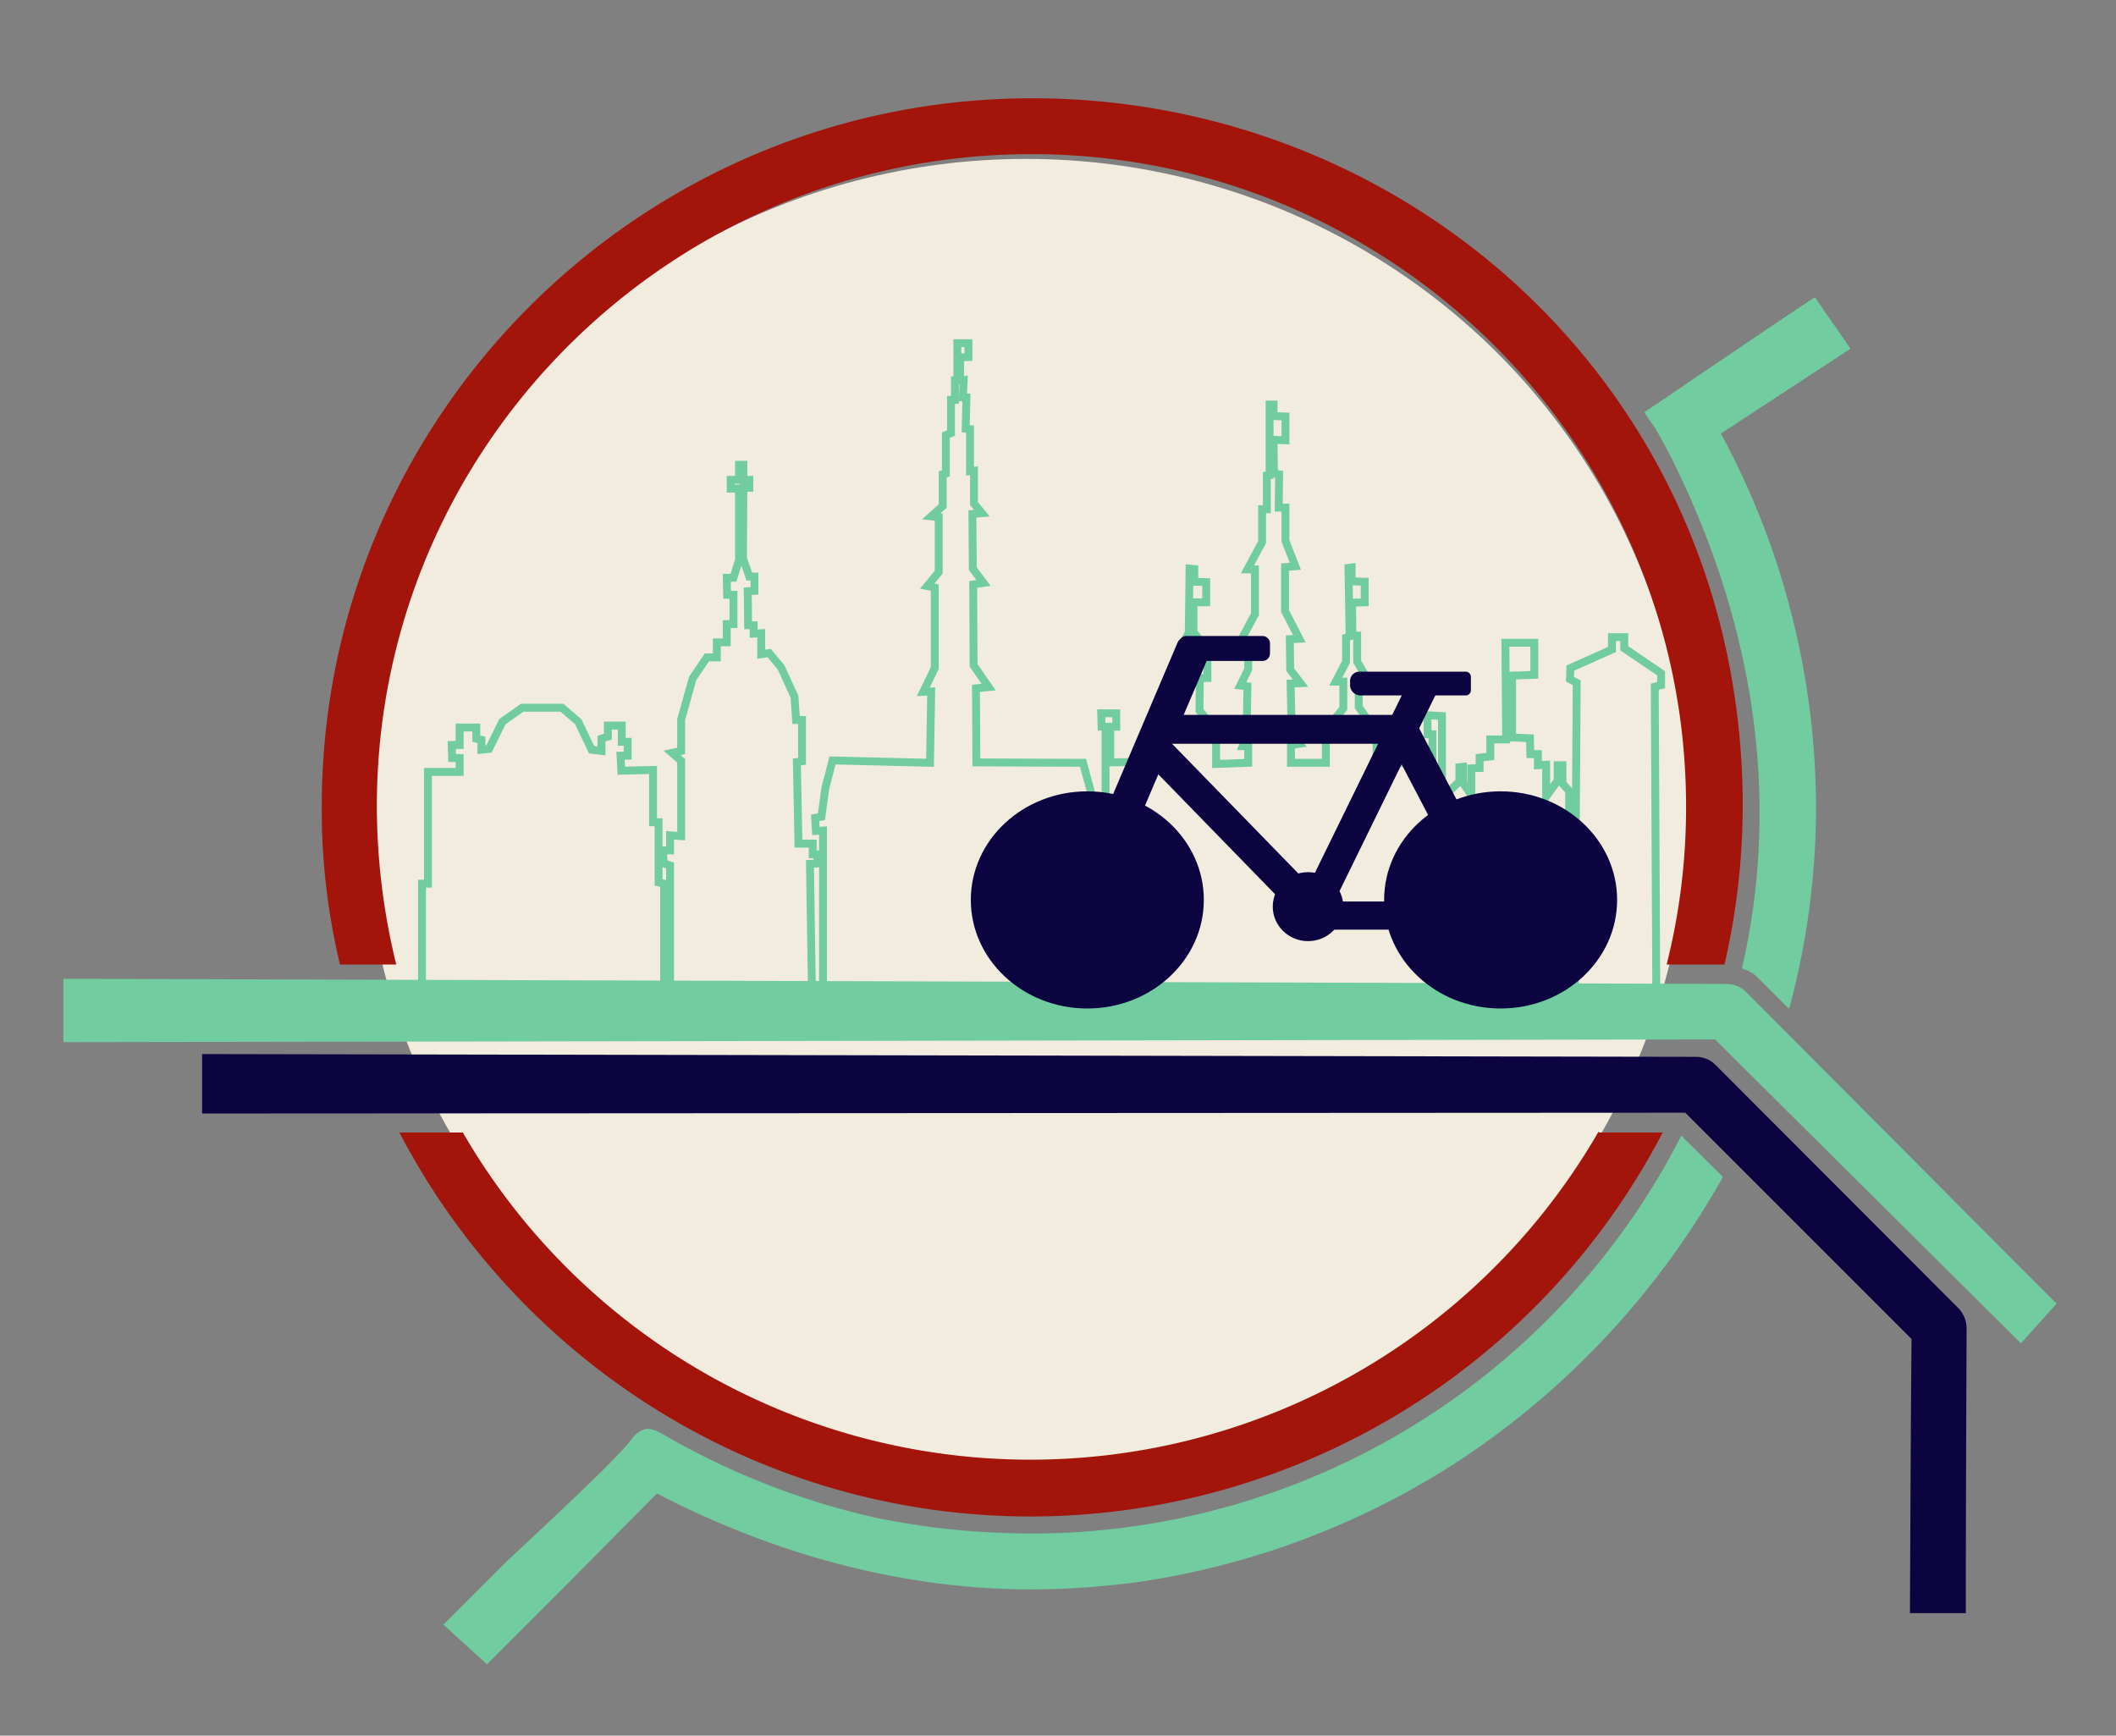 <svg id="Layer_1" data-name="Layer 1" xmlns="http://www.w3.org/2000/svg" viewBox="0 0 534 438"><rect x="0" y="0" width="534" height="438" fill="#808080" stroke="none"/><defs><style>.cls-1{fill:#f1ecdd;}.cls-2{fill:none;stroke:#71cca0;stroke-miterlimit:10;stroke-width:1.99px;}.cls-3{fill:#a3150a;}.cls-4{fill:#71cca0;}.cls-5{fill:#0c0440;}</style></defs><ellipse class="cls-1" cx="258.9" cy="204.6" rx="167.1" ry="164.5"/><polygon class="cls-2" points="102.7 253.2 106.5 253.2 106.5 223 108 223 108 194.8 116 194.8 116 191.3 114.1 191.3 114 188 116 188 116 183.6 120.2 183.6 120.2 186.4 121.5 186.7 121.5 189.2 123.4 189 126.8 182.1 131.8 178.6 141.8 178.6 145.9 182.1 149.3 189.2 151.8 189.5 151.8 186.4 153.4 185.9 153.4 183.1 156.9 183.1 156.9 187.2 158.4 187.2 158.4 190.7 156.6 190.7 156.8 194.5 164.8 194.3 164.8 207.5 166.2 207.5 166.2 222.7 167.6 223 167.6 249.9 169.1 249.6 169.1 218.4 167.5 217.9 167.3 214.6 169.1 214.6 169.1 210.8 171.9 211 171.9 192 169.6 190 171.9 189.5 171.9 181.6 174.8 171.2 178.4 165.9 180.9 165.9 180.9 162.1 183.4 162.1 183.4 157.5 185.1 157.5 185.1 150.1 183.5 150.1 183.4 145.8 185.1 145.8 186.5 141.3 186.5 123.3 184.4 123.3 184.4 121.1 186.5 121.1 186.5 117.3 187.6 117.3 187.6 121.1 189.1 121.1 189.1 123.1 187.6 123.1 187.5 140.9 189.1 145.5 190.4 145.5 190.4 149.1 188.7 149.2 188.8 157.8 190.2 157.8 190.2 159.9 192.1 159.8 192.1 165.1 194.1 164.8 197.1 168.4 200.5 175.8 200.9 181.7 202.4 181.7 202.4 192.1 201.1 192.3 201.5 212.9 205.1 212.9 205.1 215.6 206.3 215.6 206.3 217.9 204.4 218 204.9 250 207.7 249.9 207.7 212 207.7 209.6 205.9 209.7 205.7 206.4 207.3 206.1 208.3 198.8 210.1 191.9 234.7 192.5 235 174.5 233 174.6 235.9 168.6 235.9 148.3 234 147.9 236.9 144.4 236.9 130.5 235 130.3 237.9 127.7 237.9 119.7 238.7 119.5 238.7 109.8 240 109.3 240 100.9 241 100.9 241 96 241.6 96 241.6 86.6 244.4 86.6 244.4 90.1 242.3 90.2 242.3 96 243.2 95.9 243 100.3 243.9 100.3 243.7 108.2 244.8 108.3 244.8 118.9 245.8 118.8 245.8 127.1 247.8 129.5 245.4 129.7 245.5 143.5 248.2 147.1 245.6 147.5 245.7 167.9 249.5 173.4 246.3 173.7 246.4 192.4 273.3 192.5 275.2 199.4 275.8 205.3 277.5 205.3 277.5 208.4 275.8 208.3 275.9 253.2 279 253.2 279 183.4 278 183.4 277.9 180 281.7 180 281.7 183.4 280.2 183.4 280.2 192.4 293.3 192.2 293.3 184.5 297.7 179.4 297.7 171.5 296.2 171.6 296.2 168.2 298.8 167.9 298.8 161.8 300 159.7 300.2 143.5 301.4 143.6 301.4 146.8 304.4 146.9 304.4 152 301.2 152 301.2 159.5 302.6 161.3 302.8 167.8 304.7 167.8 304.7 171.1 302.8 171.1 302.7 179.3 306.9 184.4 306.9 192.8 315 192.5 315 188.3 313.6 188.3 314.6 185.8 314.8 173.2 313 173 315 168.9 315 162.6 312.8 162.3 316.7 155 316.7 143.7 314.8 143.7 318.5 136.8 318.5 128.5 319.7 128.5 319.7 120 320.4 119.9 320.4 102.1 321.4 102.1 321.4 105 324.4 105.1 324.4 111.1 321.4 111 321.5 119.5 322.8 119.7 322.7 128.1 324.4 128.1 324.4 136.5 326.9 142.9 324.3 143.1 324.3 154.2 327.9 161.2 325.5 161.3 325.6 169 328.2 172.4 325.7 172.5 326 185.4 327.9 187.7 325.8 188 325.8 192.5 334.6 192.5 334.6 184.1 339 178.8 339 172 337.1 172 339.7 167 339.7 160.9 340.6 160.6 340.3 143.3 341.1 143.2 341.1 146.7 344.4 146.8 344.4 152 341.2 152.1 341.3 160.4 342.5 160.4 342.5 167 345.1 171.4 342.9 171.6 342.9 178.4 347.4 185 347.4 192.5 361.5 192.5 361.5 185.3 360.3 185.3 360.2 180.5 363.9 180.7 363.9 253.2 366.8 253.2 366.8 206.3 365.6 206.3 365.7 199.7 368.3 197.2 368.3 193.6 369.2 193.5 369.2 197.6 371.3 200.6 371.3 193.9 373.4 193.8 373.4 191.2 376.1 190.9 376.1 186.6 380.1 186.6 379.9 162.2 387.2 162.2 387.2 170.3 381.6 170.5 381.6 186.1 386.1 186.3 386.2 190.3 388.1 190.3 388.1 193.1 390.2 193 390.2 201 393.1 197 393.1 193.1 394.3 193.1 394.3 197.7 396 199.6 396 206.9 394.4 206.9 394.7 253.2 397.4 252.5 397.9 172.3 396.2 171.4 396.3 168.6 406.8 163.9 406.8 160.8 409.9 160.8 409.9 163.6 419.2 169.9 419.2 172.9 417.6 173.3 418 253.2 102.7 253.2"/><path class="cls-3" d="M100,243.4a168.27,168.27,0,0,1-4.9-39.9c0-90.8,74.1-164.6,165.2-164.6s165.2,73.8,165.2,164.6a162.08,162.08,0,0,1-4.9,39.9h14.6a178.94,178.94,0,0,0,4.6-39.9c0-103.9-83.1-178.7-179.3-178.7C161.6,24.8,81.2,105,81.2,203.5a166.76,166.76,0,0,0,4.6,39.9Z"/><path class="cls-4" d="M421,114c12.7,24.9,27.1,64.1,22,110.4a170.47,170.47,0,0,1-3.4,20,9.59,9.59,0,0,1,4.4,2.7l7.5,7.5a194.29,194.29,0,0,0,6.8-50.8,199.39,199.39,0,0,0-24-94.4L467,88l-9-13c-12.2,8.1-24.4,16.4-36.6,24.7L415,104l.3.6A27.31,27.31,0,0,0,417,107l.8,1.2C419.1,110.4,420.7,113.4,421,114Z"/><path class="cls-3" d="M403.4,285.6a165.54,165.54,0,0,1-286.6.2h-16c29.9,57.4,90.1,96.9,159.4,96.9a180,180,0,0,0,159.4-96.9h-16Z"/><path class="cls-4" d="M434.8,297l-10.5-10.4A184.2,184.2,0,0,1,260.3,387a203.23,203.23,0,0,1-25.8-1.7c-4.9-.7-9.7-1.5-13.1-2.2a190.65,190.65,0,0,1-53.5-20.8c-2.1-1.2-3.4-1.8-4.7-1.7-2.2.3-3.6,2.3-4.1,2.9-2.6,3.6-13.8,14.3-31.2,30.5l-16,16,11,10,18-18c8.4-8.4,16.6-16.8,24.9-25.1,41.3,21.4,76,24.2,94.5,24.2a206,206,0,0,0,27.2-1.9A201.76,201.76,0,0,0,369,368.1,206.58,206.58,0,0,0,434.8,297Z"/><path class="cls-4" d="M510,339l-77.2-76.7L16,263V247l419.7,1.3a7,7,0,0,1,5.1,2.2L519,329Z"/><path class="cls-5" d="M482,407c.1-23,.2-46.1.4-69.1l-57.1-57.1L51,281V266l377,.7a7,7,0,0,1,5.1,2.2l61.2,61.3a7.44,7.44,0,0,1,2,5.1c-.1,23.9-.2,47.9-.2,71.8H482Z"/><ellipse class="cls-5" cx="274.4" cy="227.1" rx="29.4" ry="27.4"/><path class="cls-5" d="M299.4,160.5h19.2a1.9,1.9,0,0,1,1.9,1.9v2.5a1.9,1.9,0,0,1-1.9,1.9H299.4a1.9,1.9,0,0,1-1.9-1.9v-2.5A1.9,1.9,0,0,1,299.4,160.5Z"/><path class="cls-5" d="M329.9,234,289,192a1.05,1.05,0,0,1,0-1.3h0l4.6-3.9a1,1,0,0,1,1.4.1l40.9,42a.91.91,0,0,1,0,1.2l-.1.1-4.6,3.9A1.06,1.06,0,0,1,329.9,234Z"/><path class="cls-5" d="M293.8,180.4H353a.9.9,0,0,1,.9.9v5.5a.9.9,0,0,1-.9.9H293.8a.9.9,0,0,1-.9-.9v-5.5A.9.9,0,0,1,293.8,180.4Z"/><path class="cls-5" d="M327.8,228.5,356,170.9a1,1,0,0,1,1.3-.5l5.2,2.2a.88.88,0,0,1,.5,1.2v.1l-28.2,57.6a1,1,0,0,1-1.3.5l-5.2-2.2a1.14,1.14,0,0,1-.5-1.3Z"/><path class="cls-5" d="M343.1,169.5h26.8a1.32,1.32,0,0,1,1.3,1.3v3.4a1.32,1.32,0,0,1-1.3,1.3H343.3a2.65,2.65,0,0,1-2.6-2.6h0v-1A2.37,2.37,0,0,1,343.1,169.5Z"/><ellipse class="cls-5" cx="378.7" cy="227.1" rx="29.4" ry="27.4"/><ellipse class="cls-5" cx="275" cy="226.8" rx="22.5" ry="20.7"/><path class="cls-5" d="M271.1,234.7h0a4.2,4.2,0,0,0,5.4-2.2l28.7-67.3a2.27,2.27,0,0,0-1.1-2.8.1.1,0,0,1-.1-.1l-3.8-1.4a2.41,2.41,0,0,0-3,1.2l-28.5,67a4.27,4.27,0,0,0,2.3,5.5A.1.1,0,0,1,271.1,234.7Z"/><ellipse class="cls-5" cx="378.8" cy="227.1" rx="22.5" ry="20.7"/><path class="cls-5" d="M356.1,179.9l25.4,48.4a4.27,4.27,0,0,1-1.8,5.6c-.1,0-.2.1-.3.1h0a3.79,3.79,0,0,1-5-1.6l-25.7-49.1a.57.57,0,0,1,.2-.7h0l6.4-2.9a.55.55,0,0,1,.8.2Z"/><path class="cls-5" d="M377.8,234.6H332.2a2.48,2.48,0,0,1-2.5-2.5V230a2.46,2.46,0,0,1,2.4-2.5h47.2a2.11,2.11,0,0,1,2.1,2.1v1.1A3.55,3.55,0,0,1,377.8,234.6Z"/><ellipse class="cls-5" cx="330.1" cy="228.8" rx="8.9" ry="8.7"/></svg>